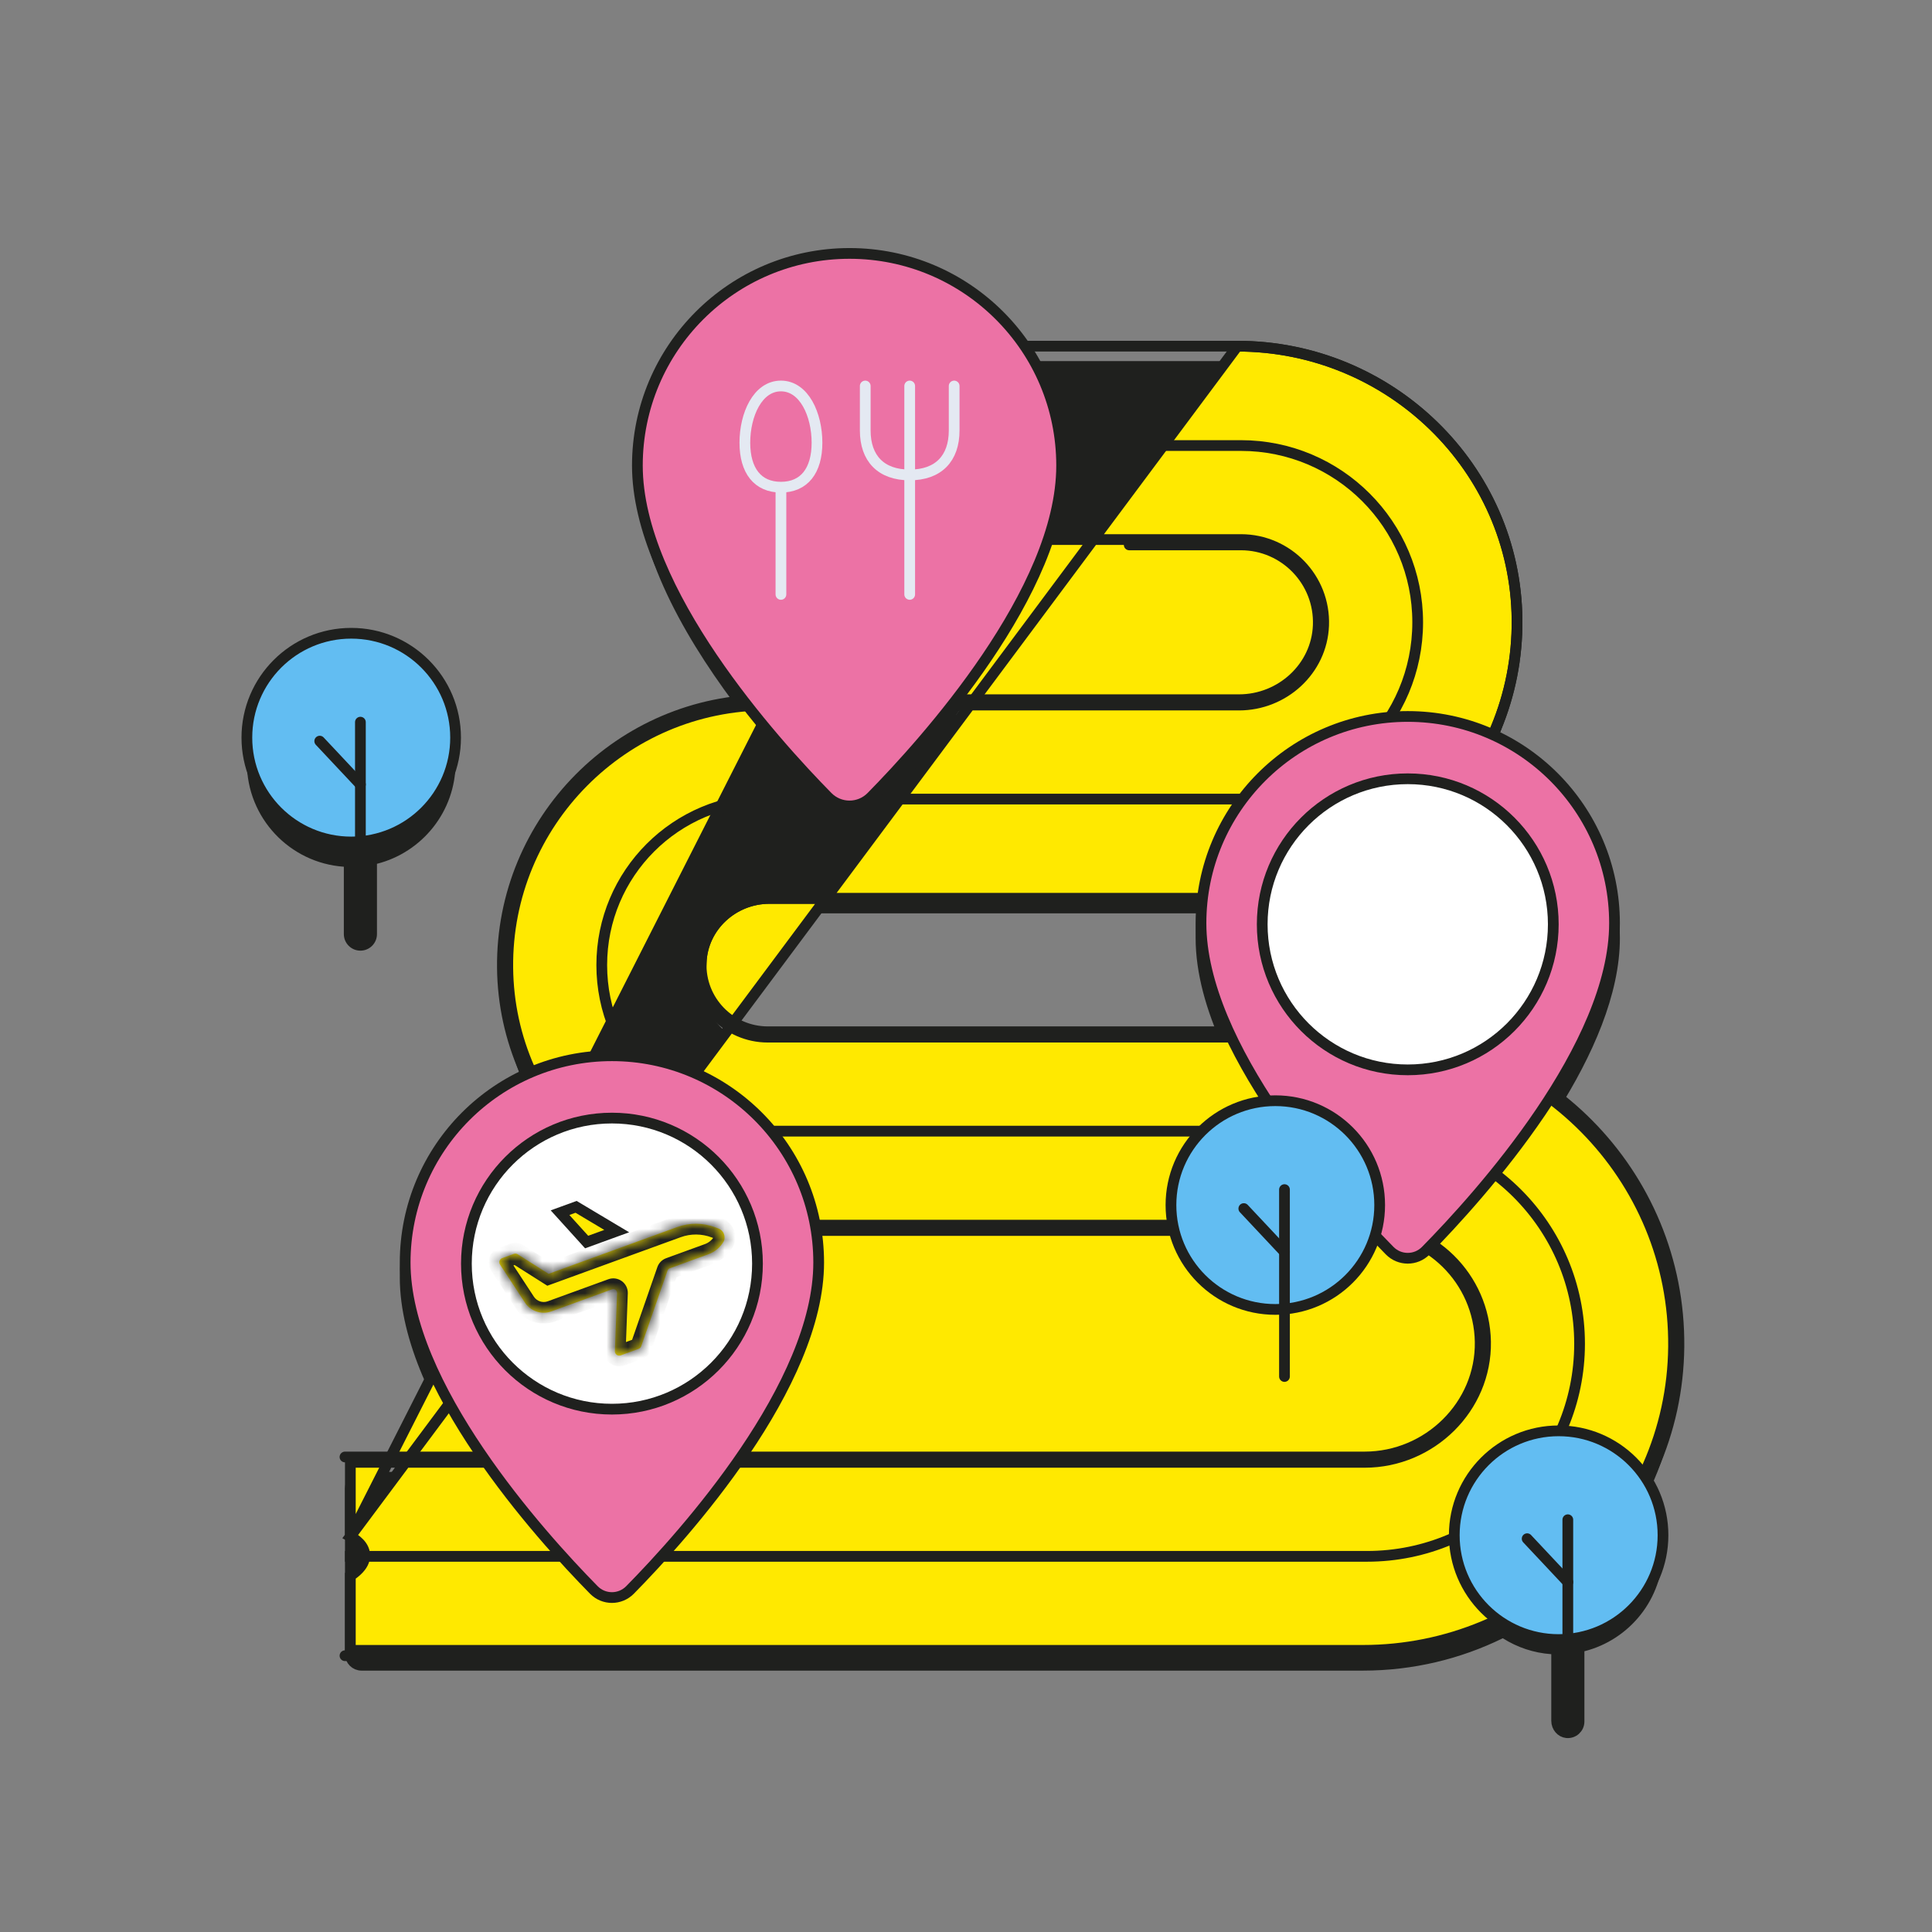 <svg width="180" height="180" viewBox="0 0 180 180" fill="none" xmlns="http://www.w3.org/2000/svg">
<rect x="0" y="0" width="180" height="180" fill="#808080" stroke="none"/>
<path d="M140.282 152.21L140.046 152.06L139.794 152.183C135.92 154.081 131.568 155.148 126.986 155.148H33.684C33.108 155.148 32.641 154.681 32.641 154.105V138.675C32.641 138.099 33.108 137.632 33.684 137.632H44.375H45.322L44.788 136.85C40.93 131.199 37.748 124.777 37.748 119.015C37.748 111.225 42.376 104.518 49.033 101.483L49.48 101.279L49.284 100.829C48.044 97.979 47.34 94.845 47.308 91.544C47.185 78.823 56.923 68.309 69.329 67.184L70.237 67.102L69.679 66.38C67.218 63.198 64.764 59.572 62.928 55.843C61.089 52.11 59.885 48.308 59.885 44.764C59.885 34.125 68.509 25.5 79.148 25.5C85.766 25.5 91.603 28.837 95.072 33.922L95.221 34.141H95.485H115.267C129.112 34.141 140.625 45.146 140.838 58.972C140.894 62.604 140.175 66.063 138.841 69.201L138.65 69.65L139.095 69.852C145.774 72.878 150.421 79.596 150.421 87.403C150.421 92.509 147.923 98.137 144.66 103.296L144.416 103.681L144.777 103.959C151.621 109.242 156.011 117.551 155.921 126.864C155.879 131.24 154.837 135.37 153.017 139.052L152.893 139.302L153.041 139.539C153.926 140.955 154.439 142.627 154.439 144.42C154.439 148.728 151.486 152.346 147.492 153.359L147.115 153.455V153.844V160.391C147.115 161.001 146.592 161.489 145.968 161.429C145.45 161.38 145.029 160.902 145.029 160.325V154.116V153.65L144.564 153.617C142.996 153.507 141.537 153.006 140.282 152.21ZM112.029 85.153L112.094 84.595H111.532H71.685C68.07 84.595 64.965 87.401 64.827 91.047C64.682 94.865 67.746 98.016 71.533 98.016H113.926H114.702L114.381 97.31C112.858 93.955 111.894 90.575 111.894 87.404C111.894 86.644 111.942 85.894 112.029 85.153ZM88.699 66.274L88.078 67.079H89.095H115.437C119.595 67.079 123.162 63.852 123.32 59.664C123.485 55.278 119.965 51.657 115.614 51.657H97.485H97.133L97.014 51.989C95.23 56.987 91.981 62.018 88.699 66.274ZM76.552 115.532H75.97L76.057 116.107C76.201 117.056 76.276 118.027 76.276 119.016C76.276 124.778 73.094 131.199 69.236 136.85L68.702 137.632H69.649H127.147C133.316 137.632 138.511 132.585 138.405 126.391C138.344 122.758 136.518 119.55 133.756 117.581L133.407 117.332L133.108 117.639C133.017 117.733 132.928 117.823 132.842 117.911L132.841 117.911C131.915 118.853 130.399 118.853 129.473 117.911L129.117 118.262L129.473 117.911C129.118 117.551 128.724 117.144 128.3 116.698L127.748 116.117L127.469 116.869C126.424 119.687 124.042 121.855 121.095 122.603L120.718 122.698V123.087V129.634C120.718 130.211 120.251 130.677 119.675 130.677C119.098 130.677 118.632 130.211 118.632 129.634V123.359V122.893L118.167 122.86C114.141 122.578 110.826 119.714 109.874 115.911L109.779 115.532H109.389H76.552Z" fill="#1F201E" stroke="#1F201E"/>
<path d="M32.641 143.147C32.698 143.178 32.761 143.214 32.828 143.255C33.088 143.415 33.438 143.671 33.685 144.024C33.943 144.394 34.098 144.894 33.884 145.461C33.706 145.934 33.294 146.382 32.641 146.818V153.759H126.987C142.721 153.759 155.769 141.192 155.92 125.474C156.075 109.595 143.2 96.629 127.357 96.629H71.533C67.745 96.629 64.681 93.475 64.827 89.657C64.827 89.657 64.827 89.657 64.827 89.657L65.327 89.676C65.453 86.316 68.32 83.705 71.684 83.705H115.612C129.884 83.705 141.478 72.028 141.339 57.724C141.201 43.563 129.449 32.253 115.285 32.253L32.641 143.147ZM32.641 143.147V136.243H127.147C133.314 136.243 138.508 131.197 138.405 125.002L138.405 125.002C138.301 118.996 133.386 114.145 127.357 114.145H71.847C58.501 114.145 47.435 103.485 47.308 90.156L47.308 90.156C47.175 76.689 58.093 65.689 71.533 65.689H115.436C119.596 65.689 123.162 62.462 123.32 58.274L123.32 58.274C123.485 53.888 119.964 50.269 115.612 50.269H88.653V32.753L32.641 143.147Z" fill="#FFE900" stroke="#1F201E"/>
<path d="M32.141 145.001H127.357C138.297 145.001 147.165 136.133 147.165 125.193C147.165 114.254 138.296 105.386 127.357 105.386H71.533C62.99 105.386 56.064 98.46 56.064 89.917C56.064 81.374 62.989 74.448 71.533 74.448H115.614C124.71 74.448 132.083 67.074 132.083 57.979C132.083 48.883 124.71 41.51 115.614 41.51H88.154" stroke="#1F201E" stroke-miterlimit="10"/>
<path d="M32.141 154.259H126.986C142.989 154.259 156.266 141.481 156.421 125.48C156.578 109.322 143.48 96.127 127.357 96.127H71.533C68.028 96.127 65.193 93.21 65.327 89.677C65.454 86.316 68.322 83.706 71.685 83.706H115.614C129.884 83.706 141.478 72.027 141.34 57.725C141.202 43.562 129.45 32.252 115.286 32.252H95.548" stroke="#1F201E" stroke-miterlimit="10" stroke-linecap="round" stroke-linejoin="round"/>
<path d="M105.207 50.767H115.614C119.683 50.767 122.975 54.154 122.82 58.256C122.673 62.159 119.342 65.19 115.437 65.19H71.533C57.817 65.19 46.674 76.415 46.808 90.16C46.94 103.773 58.235 114.643 71.849 114.643H127.357C133.114 114.643 137.808 119.277 137.905 125.011C138.006 130.913 133.049 135.743 127.147 135.743H32.141" stroke="#1F201E" stroke-miterlimit="10" stroke-linecap="round" stroke-linejoin="round"/>
<path d="M98.91 43.375C98.91 55.054 86.237 69.1 81.187 74.233C80.065 75.374 78.228 75.374 77.106 74.233C72.056 69.1 59.383 55.054 59.383 43.375C59.383 32.46 68.231 23.611 79.147 23.611C90.062 23.611 98.91 32.46 98.91 43.375Z" fill="#EC72A5"/>
<path d="M76.118 41.245C76.118 43.848 74.928 45.389 72.757 45.389C70.587 45.389 69.397 43.848 69.397 41.245C69.397 38.642 70.586 35.961 72.757 35.961C74.928 35.962 76.118 38.642 76.118 41.245Z" stroke="#E4E9F2" stroke-miterlimit="10" stroke-linecap="round" stroke-linejoin="round"/>
<path d="M72.758 45.747V55.379" stroke="#E4E9F2" stroke-miterlimit="10" stroke-linecap="round" stroke-linejoin="round"/>
<path d="M80.613 35.962V40.106C80.613 42.709 82.08 44.25 84.755 44.25C87.43 44.25 88.897 42.709 88.897 40.106V35.962" stroke="#E4E9F2" stroke-miterlimit="10" stroke-linecap="round" stroke-linejoin="round"/>
<path d="M84.754 44.608V55.379" stroke="#E4E9F2" stroke-miterlimit="10" stroke-linecap="round" stroke-linejoin="round"/>
<path d="M84.754 35.962V44.25" stroke="#E4E9F2" stroke-miterlimit="10" stroke-linecap="round" stroke-linejoin="round"/>
<path d="M98.91 43.375C98.91 55.054 86.237 69.1 81.187 74.233C80.065 75.374 78.228 75.374 77.106 74.233C72.056 69.1 59.383 55.054 59.383 43.375C59.383 32.46 68.231 23.611 79.147 23.611C90.062 23.611 98.91 32.46 98.91 43.375Z" stroke="#1F201E" stroke-miterlimit="10" stroke-linecap="round" stroke-linejoin="round"/>
<path d="M150.42 86.015C150.42 91.697 147.326 98.023 143.538 103.619C139.762 109.196 135.355 113.967 132.84 116.522C131.914 117.464 130.398 117.464 129.472 116.522C126.958 113.967 122.55 109.196 118.775 103.619C114.987 98.023 111.893 91.697 111.893 86.015C111.893 75.376 120.517 66.751 131.156 66.751C141.796 66.751 150.42 75.376 150.42 86.015Z" fill="#EC72A5" stroke="#1F201E"/>
<path d="M144.717 86.117C144.717 93.606 138.646 99.676 131.157 99.676C123.668 99.676 117.598 93.606 117.598 86.117C117.598 78.628 123.668 72.557 131.157 72.557C138.646 72.557 144.717 78.628 144.717 86.117Z" fill="white" stroke="#1F201E"/>
<path d="M35.121 87.027V80.479C39.331 79.411 42.446 75.597 42.446 71.055C42.446 65.685 38.093 61.332 32.723 61.332C27.353 61.332 23 65.685 23 71.055C23 76.193 26.986 80.398 32.035 80.751V87.027C32.035 87.879 32.726 88.57 33.578 88.57C34.43 88.57 35.121 87.879 35.121 87.027Z" fill="#1F201E"/>
<path d="M32.723 78.446C38.093 78.446 42.446 74.093 42.446 68.723C42.446 63.353 38.093 59 32.723 59C27.353 59 23 63.353 23 68.723C23 74.093 27.353 78.446 32.723 78.446Z" fill="#62BDF2"/>
<path d="M32.723 78.446C38.093 78.446 42.446 74.093 42.446 68.723C42.446 63.353 38.093 59 32.723 59C27.353 59 23 63.353 23 68.723C23 74.093 27.353 78.446 32.723 78.446Z" stroke="#1F201E" stroke-miterlimit="10" stroke-linecap="round" stroke-linejoin="round"/>
<path d="M29.789 69.049L33.579 73.086" stroke="#1F201E" stroke-miterlimit="10" stroke-linecap="round" stroke-linejoin="round"/>
<path d="M33.578 67.282V84.694" stroke="#1F201E" stroke-miterlimit="10" stroke-linecap="round" stroke-linejoin="round"/>
<path d="M145.215 152.754C150.585 152.754 154.938 148.401 154.938 143.031C154.938 137.661 150.585 133.308 145.215 133.308C139.845 133.308 135.492 137.661 135.492 143.031C135.492 148.401 139.845 152.754 145.215 152.754Z" fill="#62BDF2"/>
<path d="M145.215 152.754C150.585 152.754 154.938 148.401 154.938 143.031C154.938 137.661 150.585 133.308 145.215 133.308C139.845 133.308 135.492 137.661 135.492 143.031C135.492 148.401 139.845 152.754 145.215 152.754Z" stroke="#1F201E" stroke-miterlimit="10" stroke-linecap="round" stroke-linejoin="round"/>
<path d="M142.281 143.357L146.071 147.395" stroke="#1F201E" stroke-miterlimit="10" stroke-linecap="round" stroke-linejoin="round"/>
<path d="M146.07 141.59V159.002" stroke="#1F201E" stroke-miterlimit="10" stroke-linecap="round" stroke-linejoin="round"/>
<path d="M118.819 121.997C124.188 121.997 128.541 117.644 128.541 112.274C128.541 106.904 124.188 102.551 118.819 102.551C113.449 102.551 109.096 106.904 109.096 112.274C109.096 117.644 113.449 121.997 118.819 121.997Z" fill="#62BDF2"/>
<path d="M118.819 121.997C124.188 121.997 128.541 117.644 128.541 112.274C128.541 106.904 124.188 102.551 118.819 102.551C113.449 102.551 109.096 106.904 109.096 112.274C109.096 117.644 113.449 121.997 118.819 121.997Z" stroke="#1F201E" stroke-miterlimit="10" stroke-linecap="round" stroke-linejoin="round"/>
<path d="M115.883 112.6L119.673 116.638" stroke="#1F201E" stroke-miterlimit="10" stroke-linecap="round" stroke-linejoin="round"/>
<path d="M119.672 110.833V128.245" stroke="#1F201E" stroke-miterlimit="10" stroke-linecap="round" stroke-linejoin="round"/>
<path d="M76.275 117.626C76.275 123.309 73.181 129.635 69.393 135.23C65.618 140.808 61.21 145.578 58.696 148.134C57.77 149.076 56.254 149.076 55.328 148.134C52.813 145.578 48.406 140.808 44.63 135.23C40.842 129.635 37.748 123.309 37.748 117.626C37.748 106.987 46.373 98.362 57.012 98.362C67.651 98.362 76.275 106.988 76.275 117.626Z" fill="#EC72A5" stroke="#1F201E"/>
<path d="M70.572 117.729C70.572 125.218 64.501 131.288 57.013 131.288C49.524 131.288 43.453 125.218 43.453 117.729C43.453 110.24 49.524 104.169 57.013 104.169C64.501 104.169 70.572 110.24 70.572 117.729Z" fill="white" stroke="#1F201E"/>
<mask id="path-30-inside-1_1692_6991" fill="white">
<path d="M66.939 114.457L66.659 114.351C65.507 113.913 64.237 113.904 63.079 114.326L51.112 118.681L48.231 116.857C48.125 116.79 47.994 116.776 47.876 116.819L46.786 117.216C46.541 117.305 46.443 117.6 46.586 117.817L48.903 121.355C49.437 122.171 50.462 122.511 51.378 122.178L57.02 120.124C57.255 120.039 57.501 120.218 57.491 120.468L57.288 125.882C57.277 126.169 57.56 126.376 57.83 126.278L59.5 125.67C59.614 125.628 59.704 125.537 59.744 125.422L62.19 118.381C62.224 118.281 62.302 118.202 62.401 118.166L66.019 116.849C66.612 116.633 67.107 116.215 67.419 115.67C67.476 115.571 67.505 115.458 67.505 115.343V115.277C67.505 114.912 67.28 114.586 66.939 114.457Z"/>
</mask>
<path d="M66.939 114.457L66.659 114.351C65.507 113.913 64.237 113.904 63.079 114.326L51.112 118.681L48.231 116.857C48.125 116.79 47.994 116.776 47.876 116.819L46.786 117.216C46.541 117.305 46.443 117.6 46.586 117.817L48.903 121.355C49.437 122.171 50.462 122.511 51.378 122.178L57.02 120.124C57.255 120.039 57.501 120.218 57.491 120.468L57.288 125.882C57.277 126.169 57.56 126.376 57.83 126.278L59.5 125.67C59.614 125.628 59.704 125.537 59.744 125.422L62.19 118.381C62.224 118.281 62.302 118.202 62.401 118.166L66.019 116.849C66.612 116.633 67.107 116.215 67.419 115.67C67.476 115.571 67.505 115.458 67.505 115.343V115.277C67.505 114.912 67.28 114.586 66.939 114.457Z" fill="#FFE900"/>
<path d="M66.939 114.457L67.294 113.522L67.294 113.522L66.939 114.457ZM66.659 114.351L66.304 115.286L66.305 115.286L66.659 114.351ZM63.079 114.326L63.421 115.266L63.421 115.266L63.079 114.326ZM51.112 118.681L50.577 119.526L50.992 119.789L51.454 119.621L51.112 118.681ZM48.231 116.857L48.766 116.013L48.766 116.012L48.231 116.857ZM47.876 116.819L48.218 117.759L48.219 117.759L47.876 116.819ZM46.786 117.216L46.444 116.276L46.444 116.276L46.786 117.216ZM46.586 117.817L47.422 117.269L47.422 117.269L46.586 117.817ZM48.903 121.355L49.74 120.808L49.74 120.808L48.903 121.355ZM51.378 122.178L51.036 121.238L51.036 121.238L51.378 122.178ZM57.02 120.124L56.679 119.184L56.678 119.184L57.02 120.124ZM57.491 120.468L58.49 120.505L58.49 120.505L57.491 120.468ZM57.288 125.882L58.287 125.92L58.287 125.92L57.288 125.882ZM57.83 126.278L58.172 127.217L58.172 127.217L57.83 126.278ZM59.5 125.67L59.842 126.609L59.843 126.609L59.5 125.67ZM59.744 125.422L60.688 125.752L60.689 125.751L59.744 125.422ZM62.19 118.381L63.135 118.709L63.135 118.708L62.19 118.381ZM62.401 118.166L62.743 119.106L62.744 119.106L62.401 118.166ZM66.019 116.849L66.361 117.789L66.361 117.789L66.019 116.849ZM67.419 115.67L68.287 116.167L68.287 116.166L67.419 115.67ZM67.505 115.277H66.505H67.505ZM67.294 113.522L67.014 113.416L66.305 115.286L66.585 115.392L67.294 113.522ZM67.014 113.416C65.638 112.893 64.12 112.883 62.737 113.386L63.421 115.266C64.353 114.926 65.376 114.933 66.304 115.286L67.014 113.416ZM62.737 113.386L50.77 117.742L51.454 119.621L63.421 115.266L62.737 113.386ZM51.647 117.837L48.766 116.013L47.696 117.702L50.577 119.526L51.647 117.837ZM48.766 116.012C48.398 115.78 47.943 115.73 47.534 115.88L48.219 117.759C48.045 117.822 47.852 117.801 47.696 117.702L48.766 116.012ZM47.534 115.879L46.444 116.276L47.128 118.156L48.218 117.759L47.534 115.879ZM46.444 116.276C45.593 116.586 45.253 117.608 45.75 118.366L47.422 117.269C47.633 117.591 47.488 118.024 47.128 118.156L46.444 116.276ZM45.749 118.365L48.067 121.903L49.74 120.808L47.422 117.269L45.749 118.365ZM48.067 121.903C48.855 123.107 50.368 123.61 51.72 123.118L51.036 121.238C50.556 121.413 50.019 121.234 49.74 120.808L48.067 121.903ZM51.72 123.118L57.362 121.064L56.678 119.184L51.036 121.238L51.72 123.118ZM57.361 121.064C56.929 121.221 56.475 120.89 56.492 120.431L58.49 120.505C58.526 119.547 57.58 118.857 56.679 119.184L57.361 121.064ZM56.492 120.43L56.288 125.845L58.287 125.92L58.49 120.505L56.492 120.43ZM56.288 125.845C56.251 126.841 57.235 127.558 58.172 127.217L57.489 125.338C57.885 125.193 58.303 125.497 58.287 125.92L56.288 125.845ZM58.172 127.217L59.842 126.609L59.158 124.73L57.488 125.338L58.172 127.217ZM59.843 126.609C60.239 126.465 60.549 126.15 60.688 125.752L58.8 125.093C58.859 124.924 58.99 124.791 59.157 124.73L59.843 126.609ZM60.689 125.751L63.135 118.709L61.245 118.053L58.799 125.094L60.689 125.751ZM63.135 118.708C63.071 118.893 62.927 119.039 62.743 119.106L62.06 117.226C61.678 117.365 61.378 117.669 61.245 118.053L63.135 118.708ZM62.744 119.106L66.361 117.789L65.677 115.91L62.059 117.226L62.744 119.106ZM66.361 117.789C67.176 117.492 67.858 116.916 68.287 116.167L66.552 115.173C66.357 115.513 66.047 115.775 65.676 115.91L66.361 117.789ZM68.287 116.166C68.434 115.909 68.505 115.624 68.505 115.343H66.505C66.505 115.291 66.518 115.232 66.551 115.174L68.287 116.166ZM68.505 115.343V115.277H66.505V115.343H68.505ZM68.505 115.277C68.505 114.497 68.023 113.799 67.294 113.522L66.584 115.392C66.536 115.374 66.505 115.327 66.505 115.277H68.505Z" fill="#1F201E" mask="url(#path-30-inside-1_1692_6991)"/>
<path d="M53.672 112.439L57.458 114.699L54.656 115.719L52.178 112.983L53.672 112.439ZM52.045 113.031L52.045 113.031L52.045 113.031ZM57.63 114.802C57.63 114.802 57.63 114.802 57.63 114.802L57.63 114.802L57.63 114.802Z" fill="#FFE900" stroke="#1F201E"/>
</svg>
